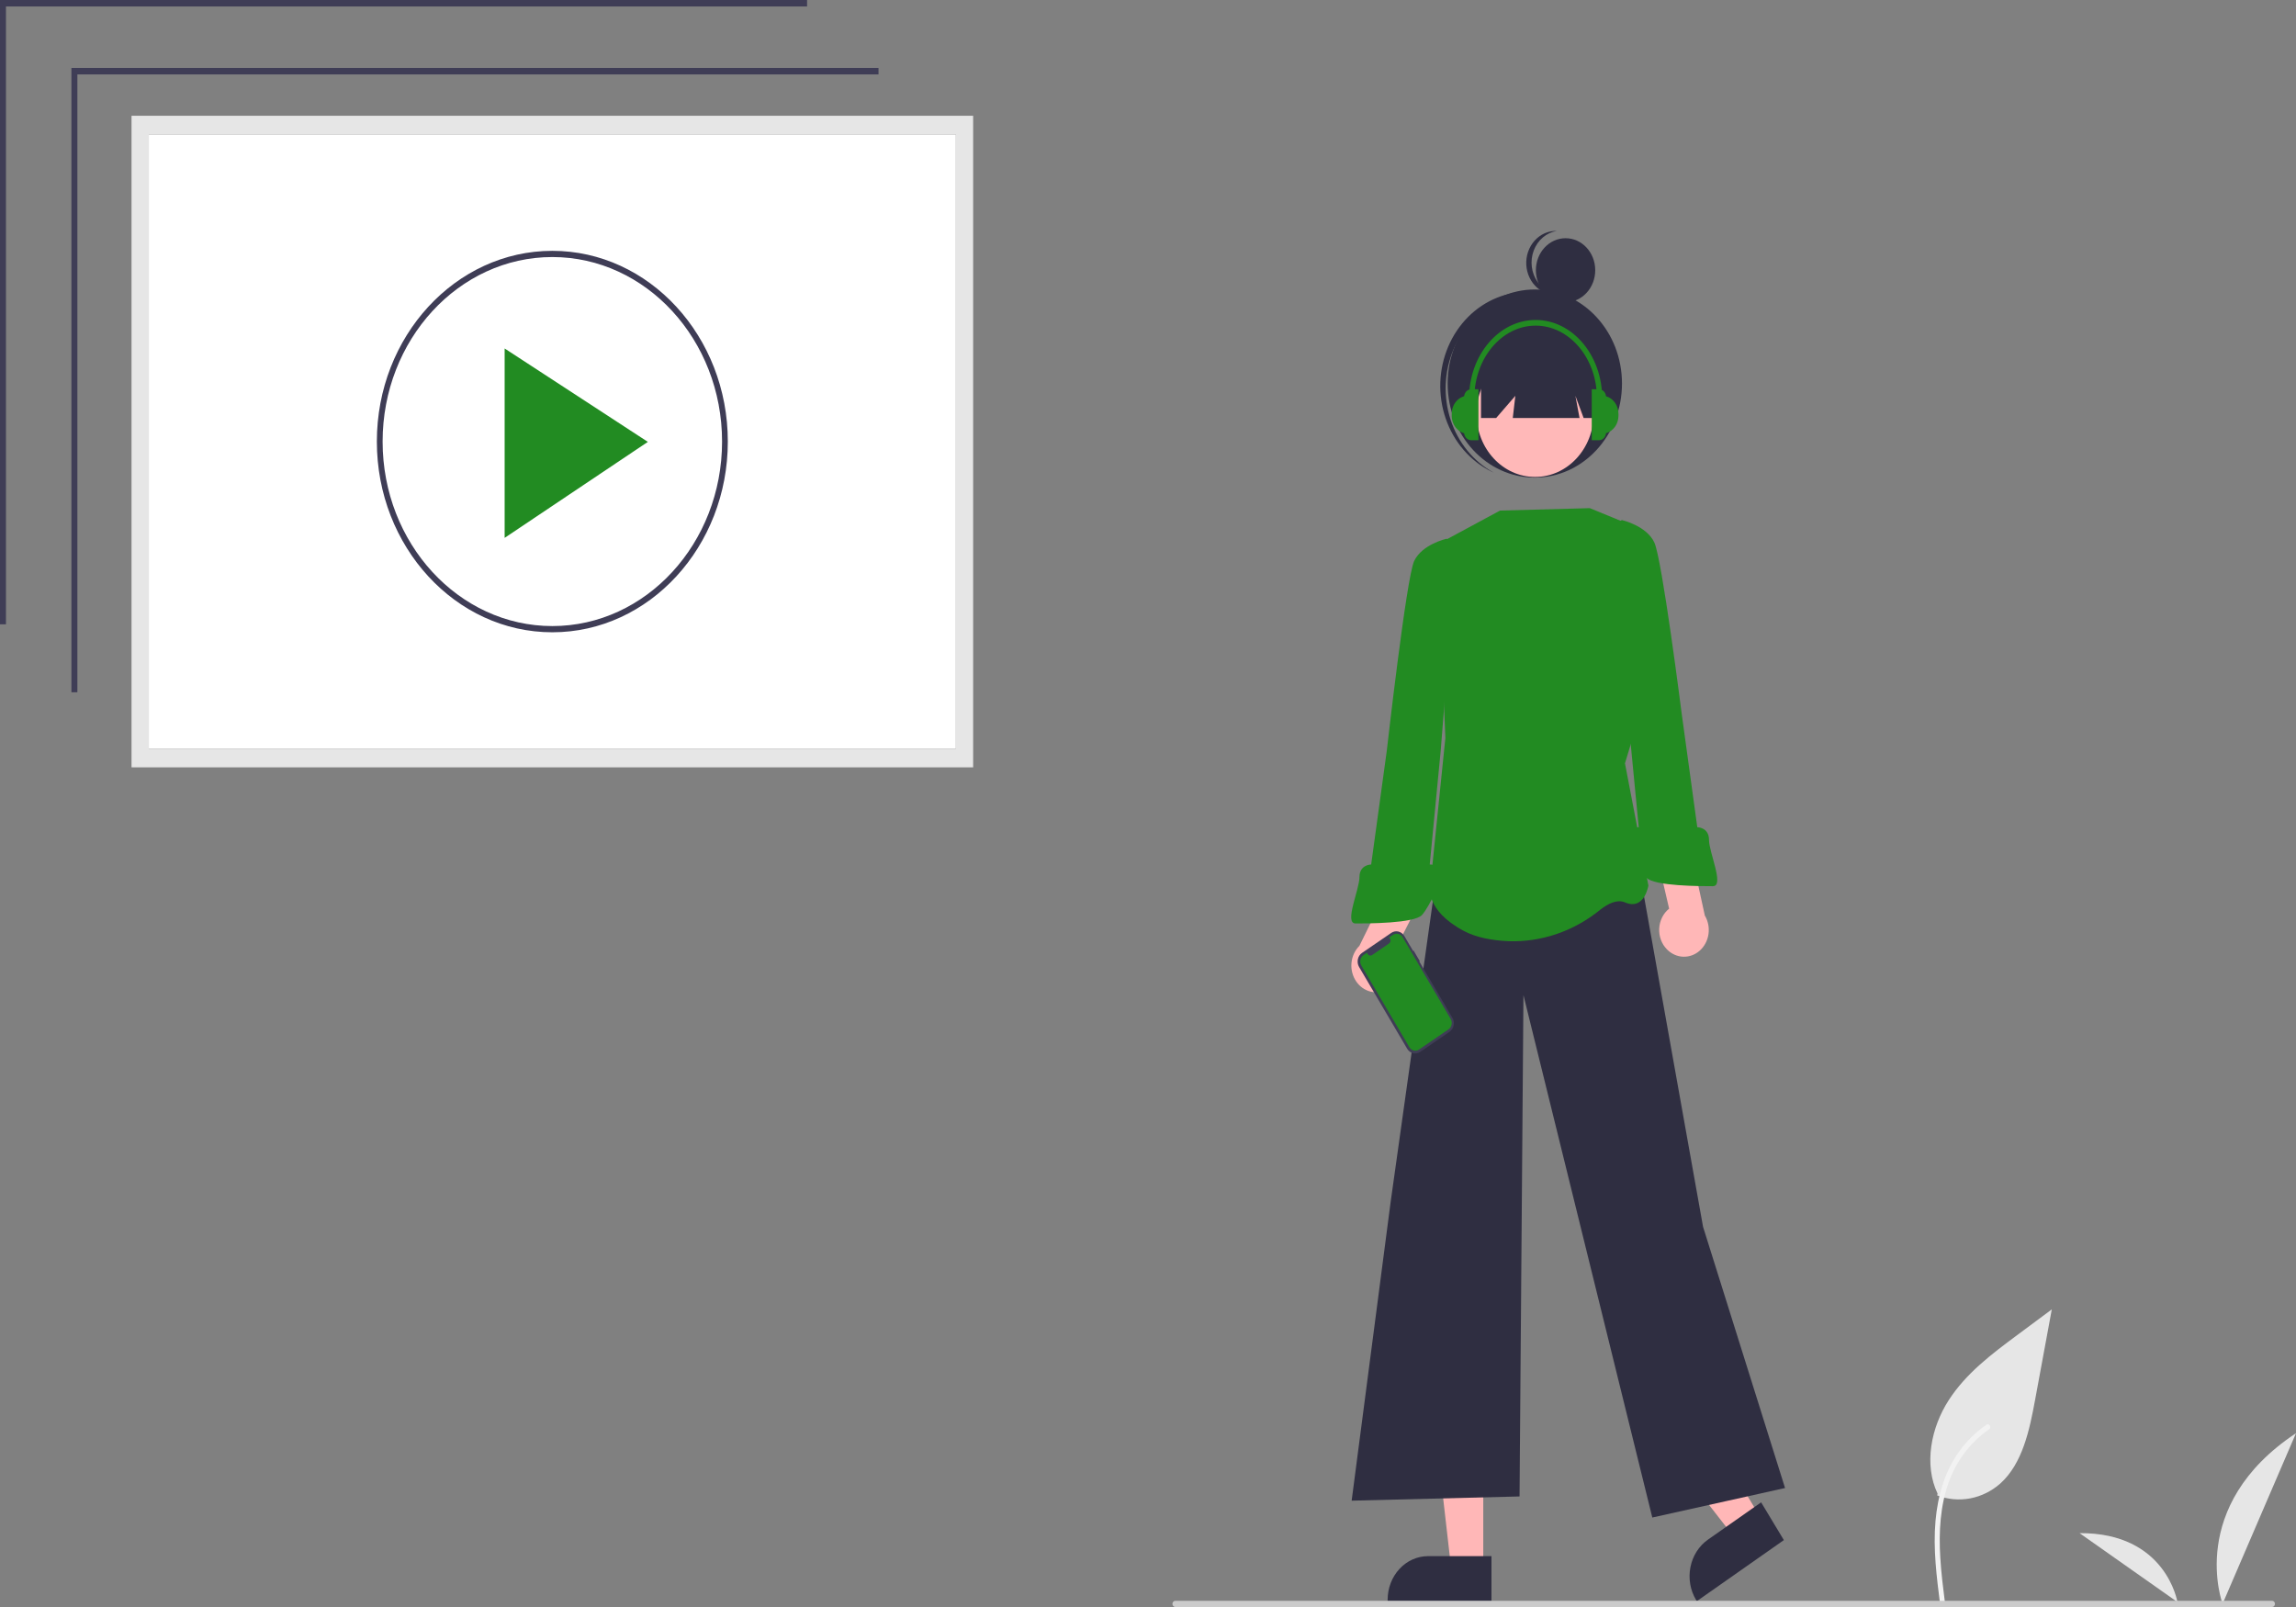 <svg width="500" height="350" viewBox="0 0 500 350" fill="none" xmlns="http://www.w3.org/2000/svg">
<rect x="0" y="0" width="500" height="350" fill="#808080" stroke="none"/>
<path d="M421.867 325.703C424.176 326.579 426.654 326.798 429.064 326.34C431.474 325.882 433.733 324.762 435.626 323.088C440.445 318.723 441.957 311.532 443.185 304.873L446.821 285.177L439.208 290.834C433.734 294.902 428.136 299.101 424.345 304.994C420.555 310.886 418.9 318.93 421.946 325.306" fill="#E6E6E6"/>
<path d="M422.518 349.549C421.748 343.492 420.955 337.357 421.496 331.235C421.976 325.799 423.512 320.488 426.642 316.134C428.303 313.827 430.324 311.851 432.614 310.294C433.212 309.888 433.761 310.909 433.166 311.313C429.204 314.016 426.139 318.007 424.413 322.711C422.507 327.942 422.202 333.644 422.533 339.201C422.731 342.561 423.152 345.899 423.576 349.234C423.611 349.385 423.59 349.544 423.519 349.679C423.448 349.814 423.332 349.915 423.194 349.961C423.054 350.001 422.905 349.981 422.779 349.904C422.653 349.826 422.56 349.698 422.521 349.548L422.518 349.549Z" fill="#F2F2F2"/>
<path d="M484.011 349.306C484.011 349.306 476.016 328.069 500 312.141L484.011 349.306Z" fill="#E6E6E6"/>
<path d="M474.179 348.92C474.179 348.92 471.74 333.783 452.865 333.913L474.179 348.92Z" fill="#E6E6E6"/>
<path d="M32.406 163.066H208.16V29.272H32.406V163.066Z" fill="white"/>
<path d="M211.921 167.125H28.645V25.213H211.921V167.125ZM32.406 163.066H208.16V29.272H32.406V163.066Z" fill="#E6E6E6"/>
<path d="M16.849 150.771H15.554V14.795H191.312V16.204H16.849V150.771Z" fill="#3F3D56"/>
<path d="M1.296 135.975H0V0H175.759V1.409H1.296V135.975Z" fill="#3F3D56"/>
<path d="M120.283 137.032C141.042 137.032 157.871 118.737 157.871 96.169C157.871 73.601 141.042 55.306 120.283 55.306C99.523 55.306 82.695 73.601 82.695 96.169C82.695 118.737 99.523 137.032 120.283 137.032Z" fill="white"/>
<path d="M120.283 137.709C99.211 137.709 82.068 119.074 82.068 96.169C82.068 73.264 99.211 54.63 120.283 54.63C141.354 54.63 158.498 73.264 158.498 96.169C158.498 119.074 141.354 137.709 120.283 137.709ZM120.283 55.983C99.902 55.983 83.322 74.01 83.322 96.169C83.322 118.328 99.902 136.356 120.283 136.356C140.663 136.356 157.244 118.328 157.244 96.169C157.244 74.01 140.663 55.983 120.283 55.983Z" fill="#3F3D56"/>
<path d="M109.895 75.896V117.147L141.082 96.239L109.895 75.896Z" fill="#228B22"/>
<path d="M323.011 341.392H315.998L312.662 312.198H323.012L323.011 341.392Z" fill="#FFB7B7"/>
<path d="M324.8 348.729L302.186 348.728V348.42C302.186 345.9 303.113 343.484 304.764 341.703C306.414 339.922 308.653 338.921 310.988 338.921H310.988L324.8 338.921L324.8 348.729Z" fill="#2F2E41"/>
<path d="M383.267 330.328L377.387 334.453L359.844 311.94L368.523 305.851L383.267 330.328Z" fill="#FFB7B7"/>
<path d="M388.472 335.427L369.512 348.729L369.356 348.47C368.084 346.358 367.641 343.787 368.126 341.323C368.61 338.858 369.981 336.702 371.938 335.329L371.939 335.328L383.519 327.204L388.472 335.427Z" fill="#2F2E41"/>
<path d="M340.932 65.829C344.501 65.829 347.394 62.707 347.394 58.855C347.394 55.004 344.501 51.881 340.932 51.881C337.363 51.881 334.47 55.004 334.47 58.855C334.47 62.707 337.363 65.829 340.932 65.829Z" fill="#2F2E41"/>
<path d="M334.832 61.392C334.158 60.428 333.727 59.293 333.582 58.096C333.436 56.9 333.581 55.682 334.002 54.564C334.423 53.446 335.105 52.465 335.983 51.717C336.86 50.968 337.903 50.478 339.008 50.295C338.111 50.268 337.219 50.444 336.388 50.81C335.557 51.176 334.806 51.725 334.183 52.422C333.56 53.118 333.078 53.947 332.768 54.856C332.458 55.765 332.326 56.733 332.382 57.7C332.438 58.666 332.68 59.61 333.093 60.47C333.505 61.33 334.08 62.088 334.778 62.695C335.477 63.303 336.286 63.746 337.152 63.998C338.019 64.249 338.925 64.303 339.812 64.156C338.842 64.129 337.891 63.867 337.029 63.388C336.167 62.909 335.416 62.227 334.832 61.392Z" fill="#2F2E41"/>
<path d="M334.237 104.019C344.721 104.019 353.22 94.847 353.22 83.532C353.22 72.218 344.721 63.046 334.237 63.046C323.753 63.046 315.255 72.218 315.255 83.532C315.255 94.847 323.753 104.019 334.237 104.019Z" fill="#2F2E41"/>
<path d="M316.549 76.07C318.604 71.242 322.316 67.465 326.902 65.535C331.488 63.605 336.589 63.674 341.13 65.726C340.938 65.623 340.748 65.518 340.552 65.42C335.976 63.153 330.754 62.941 326.033 64.829C321.313 66.718 317.48 70.553 315.38 75.49C313.279 80.428 313.082 86.064 314.832 91.159C316.582 96.253 320.135 100.389 324.711 102.656C324.907 102.753 325.105 102.84 325.302 102.93C320.901 100.551 317.527 96.421 315.894 91.409C314.261 86.398 314.496 80.898 316.549 76.07Z" fill="#2F2E41"/>
<path d="M357.27 191.034L370.874 267.196L388.73 324.087L359.821 330.511L331.762 216.727L330.911 325.923L294.35 326.84L302.853 261.689L313.176 188.137L357.27 191.034Z" fill="#2F2E41"/>
<path d="M334.297 103.877C341.341 103.877 347.051 97.715 347.051 90.113C347.051 82.511 341.341 76.349 334.297 76.349C327.253 76.349 321.543 82.511 321.543 90.113C321.543 97.715 327.253 103.877 334.297 103.877Z" fill="#FFB8B8"/>
<path d="M346.216 110.672L326.66 111.201L313.056 118.542L314.756 160.752L311.459 193.076C311.459 193.076 310.227 198.142 318.729 202.73C321.45 204.198 324.955 204.82 328.463 204.988C335.647 205.239 342.696 202.834 348.44 198.171C350.223 196.761 352.199 195.818 353.869 196.539C358.12 198.374 358.97 192.869 358.97 192.869L353.869 166.258L361.521 140.953L353.792 113.789L346.216 110.672Z" fill="#228B22"/>
<path d="M322.523 75.721V91.046H325.812L329.998 86.207L329.437 91.046H343.974L343.077 86.207L344.871 91.046H347.188V75.721H322.523Z" fill="#2F2E41"/>
<path d="M349.74 86.296C349.704 85.881 349.525 85.496 349.239 85.215C348.954 84.934 348.581 84.778 348.195 84.778H346.634V95.88H348.195C348.581 95.879 348.954 95.723 349.239 95.442C349.525 95.162 349.704 94.776 349.74 94.361C350.518 94.135 351.205 93.639 351.696 92.949C352.186 92.259 352.452 91.414 352.452 90.545V90.113C352.452 89.243 352.186 88.398 351.696 87.708C351.205 87.019 350.518 86.522 349.74 86.296Z" fill="#228B22"/>
<path d="M321.534 94.502H319.808C319.327 94.502 318.85 94.399 318.405 94.201C317.96 94.002 317.556 93.71 317.215 93.343C316.875 92.975 316.605 92.539 316.421 92.059C316.236 91.579 316.142 91.064 316.142 90.545V90.113C316.142 89.593 316.236 89.078 316.421 88.598C316.605 88.118 316.875 87.682 317.215 87.315C317.556 86.947 317.96 86.656 318.405 86.457C318.85 86.258 319.327 86.156 319.808 86.156H321.534V94.502V94.502Z" fill="#228B22"/>
<path d="M321.96 95.88H320.399C319.985 95.88 319.588 95.703 319.295 95.387C319.002 95.071 318.838 94.642 318.838 94.195V86.462C318.838 86.015 319.002 85.587 319.295 85.271C319.588 84.955 319.985 84.778 320.399 84.778H321.96V95.88Z" fill="#228B22"/>
<path d="M348.905 86.737H347.761C347.761 78.016 341.774 70.922 334.414 70.922C327.055 70.922 321.067 78.016 321.067 86.737H319.923C319.923 77.336 326.424 69.687 334.414 69.687C342.404 69.687 348.905 77.336 348.905 86.737Z" fill="#228B22"/>
<path d="M302.295 215.387C302.983 214.981 303.581 214.418 304.045 213.736C304.51 213.055 304.831 212.271 304.984 211.441C305.138 210.611 305.122 209.755 304.936 208.933C304.75 208.111 304.399 207.343 303.908 206.682L309.8 195.081L304.14 189.498L296.034 206.007C295.061 206.971 294.449 208.286 294.315 209.703C294.18 211.12 294.532 212.542 295.304 213.698C296.076 214.854 297.213 215.665 298.502 215.976C299.79 216.287 301.14 216.078 302.295 215.387V215.387Z" fill="#FFB7B7"/>
<path d="M317.307 118.542L315.018 117.332C315.018 117.332 309.655 118.542 307.954 122.212C306.254 125.883 302.002 163.505 302.002 163.505L298.601 188.281C298.601 188.281 296.05 188.281 296.05 191.033C296.05 193.786 292.649 201.127 295.2 201.127C297.751 201.127 307.954 201.127 309.655 199.292C311.355 197.457 314.756 190.116 313.906 189.198C313.056 188.281 311.355 188.281 311.355 188.281L313.747 163.442L317.307 118.542Z" fill="#228B22"/>
<path d="M363.004 206.763C362.433 206.183 361.987 205.474 361.698 204.688C361.408 203.902 361.281 203.056 361.327 202.211C361.373 201.366 361.59 200.543 361.962 199.798C362.335 199.053 362.854 198.406 363.484 197.901L360.505 185.069L367.289 181.213L371.261 199.399C371.976 200.596 372.259 202.035 372.057 203.443C371.855 204.852 371.181 206.131 370.163 207.038C369.146 207.946 367.855 208.42 366.535 208.369C365.216 208.318 363.959 207.747 363.004 206.763Z" fill="#FFB7B7"/>
<path d="M354.471 155.323L356.863 180.162C356.863 180.162 355.162 180.162 354.312 181.08C353.462 181.997 356.863 189.338 358.564 191.173C360.264 193.009 370.467 193.009 373.018 193.009C375.569 193.009 372.168 185.668 372.168 182.915C372.168 180.162 369.617 180.162 369.617 180.162L366.216 155.386C366.216 155.386 361.965 121.824 360.264 118.153C358.564 114.483 353.2 113.272 353.2 113.272L350.911 114.483L354.471 155.323Z" fill="#228B22"/>
<path d="M307.839 207.035L307.73 207.11L305.822 203.865C305.677 203.618 305.489 203.405 305.267 203.237C305.046 203.069 304.796 202.95 304.532 202.886C304.268 202.822 303.995 202.815 303.728 202.865C303.461 202.916 303.207 203.022 302.978 203.178L296.608 207.54C296.147 207.856 295.82 208.357 295.701 208.932C295.582 209.508 295.679 210.111 295.972 210.609L306.437 228.41C306.582 228.657 306.77 228.87 306.992 229.038C307.213 229.206 307.463 229.325 307.727 229.389C307.991 229.453 308.264 229.46 308.531 229.41C308.798 229.359 309.052 229.253 309.281 229.097L315.651 224.735C316.112 224.419 316.439 223.918 316.558 223.343C316.677 222.767 316.58 222.164 316.287 221.666L309.087 209.419L309.197 209.344L307.839 207.035Z" fill="#3F3D56"/>
<path d="M305.459 204.132L315.909 221.906C316.127 222.278 316.2 222.729 316.111 223.158C316.022 223.588 315.778 223.962 315.434 224.198L309.033 228.581C308.689 228.817 308.271 228.895 307.873 228.799C307.475 228.703 307.128 228.44 306.909 228.068L296.46 210.294C296.241 209.922 296.168 209.471 296.258 209.041C296.347 208.611 296.59 208.237 296.935 208.001L297.711 207.47C297.733 207.597 297.783 207.717 297.857 207.818C297.931 207.92 298.028 208 298.137 208.052C298.247 208.104 298.367 208.126 298.487 208.116C298.606 208.107 298.722 208.065 298.823 207.996L302.472 205.498C302.573 205.428 302.657 205.333 302.716 205.22C302.775 205.108 302.808 204.981 302.811 204.852C302.814 204.723 302.788 204.595 302.734 204.479C302.681 204.363 302.602 204.263 302.504 204.188L303.335 203.619C303.68 203.383 304.098 203.304 304.496 203.401C304.894 203.497 305.241 203.76 305.459 204.132Z" fill="#228B22"/>
<path d="M494.791 350H255.945C255.779 350 255.62 349.929 255.502 349.802C255.384 349.675 255.318 349.503 255.318 349.323C255.318 349.144 255.384 348.972 255.502 348.845C255.62 348.718 255.779 348.647 255.945 348.647H494.791C494.957 348.647 495.116 348.718 495.234 348.845C495.351 348.972 495.417 349.144 495.417 349.323C495.417 349.503 495.351 349.675 495.234 349.802C495.116 349.929 494.957 350 494.791 350Z" fill="#CBCBCB"/>
</svg>
